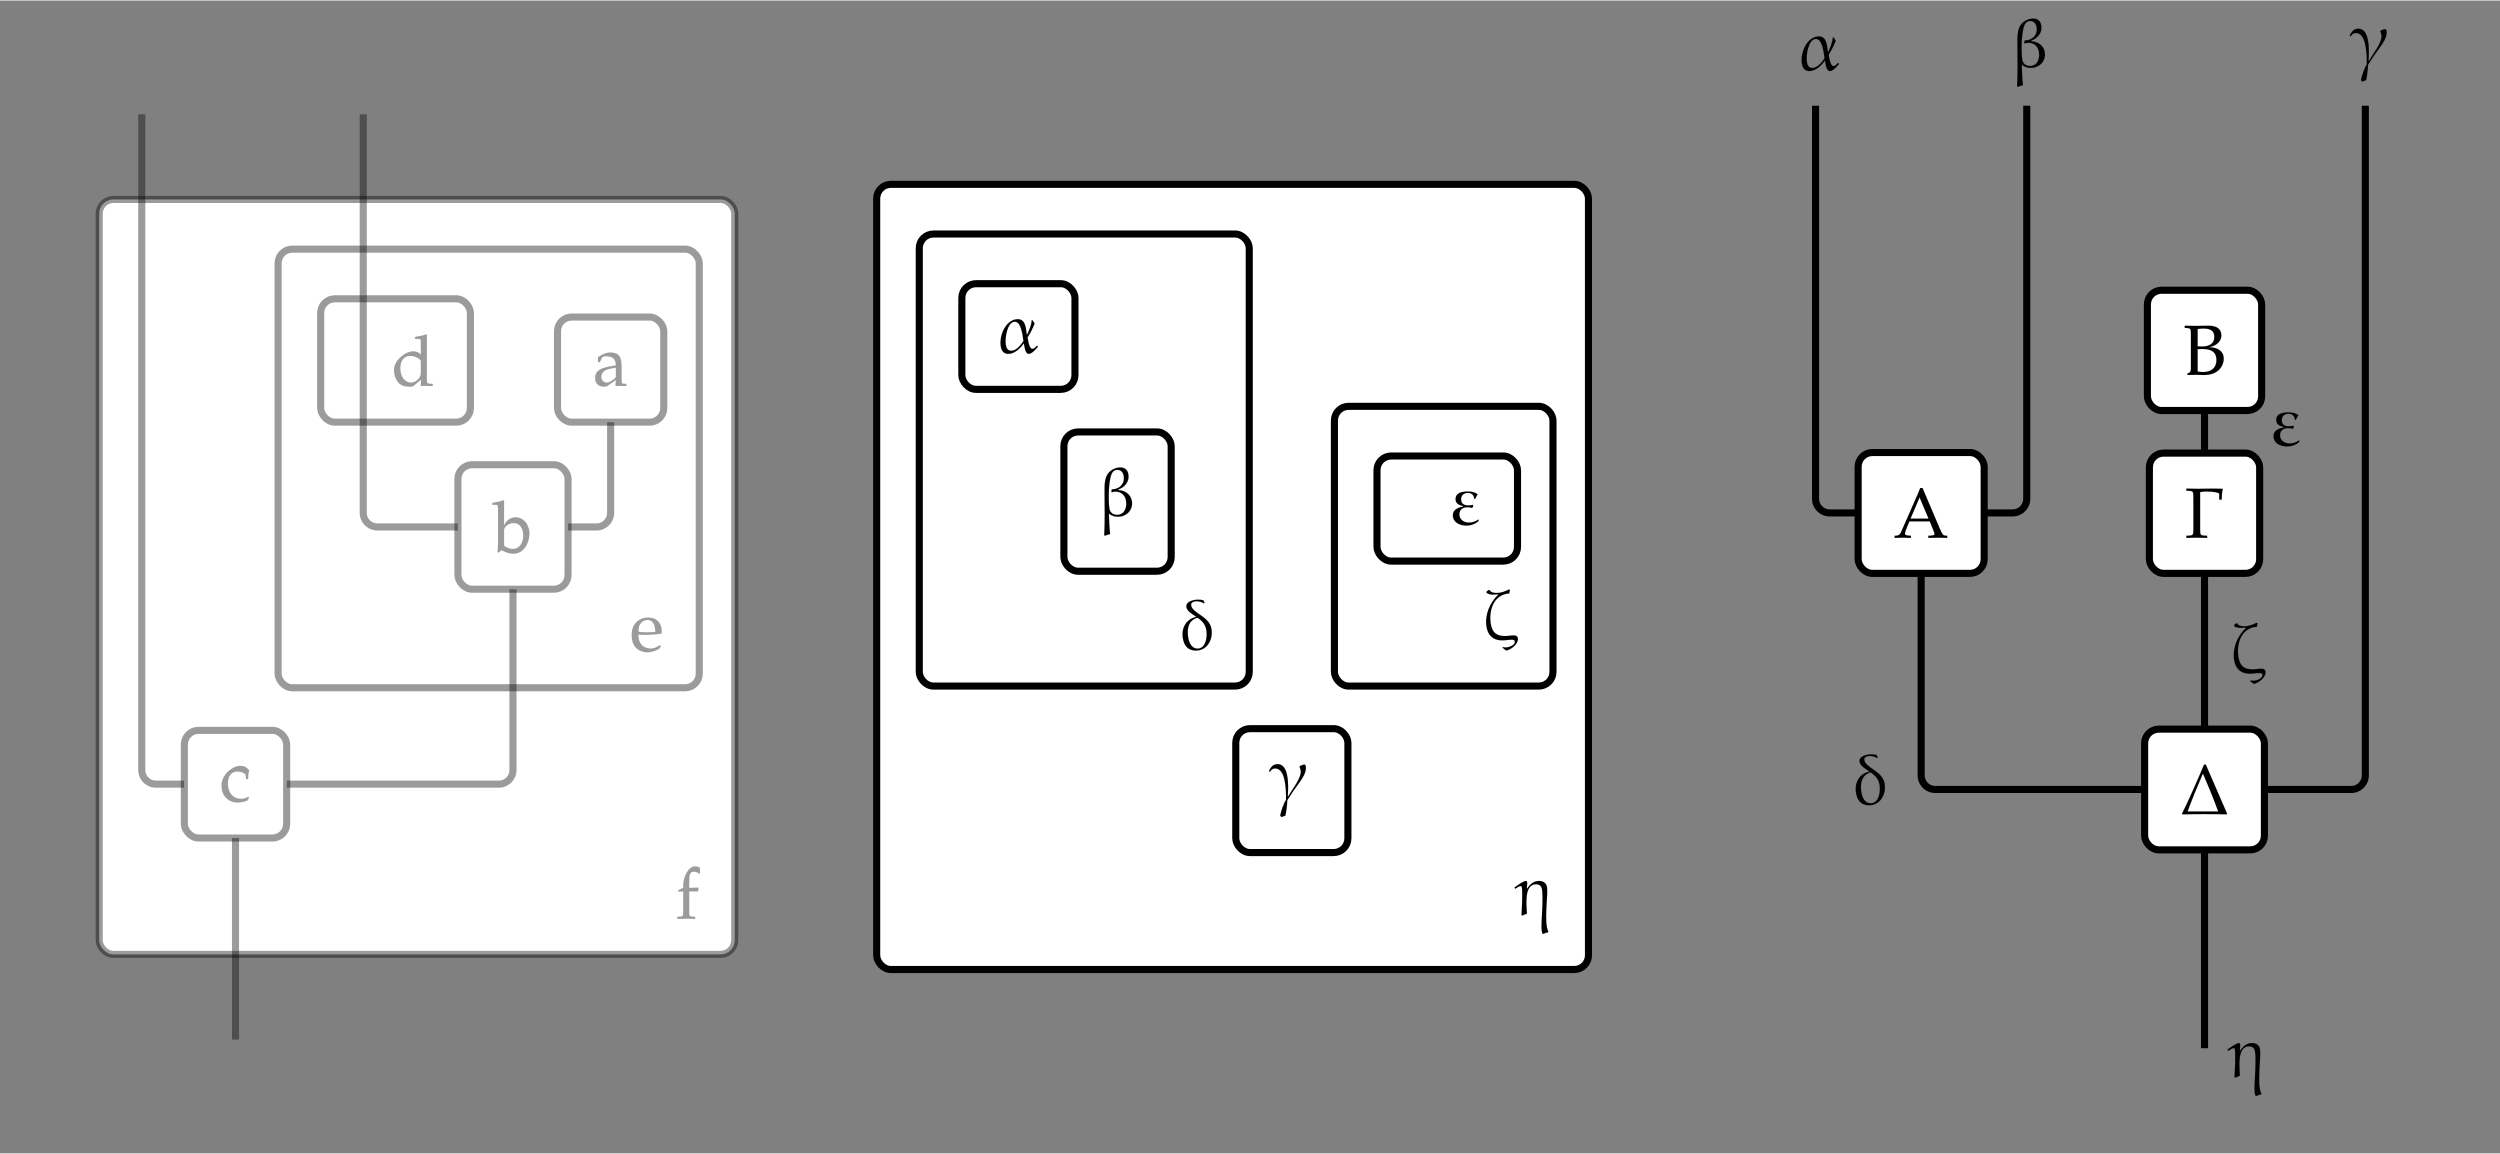 <?xml version="1.0" encoding="UTF-8" standalone="no"?>
<svg
   xmlns:dc="http://purl.org/dc/elements/1.1/"
   xmlns:cc="http://creativecommons.org/ns#"
   xmlns:rdf="http://www.w3.org/1999/02/22-rdf-syntax-ns#"
   xmlns:svg="http://www.w3.org/2000/svg"
   xmlns="http://www.w3.org/2000/svg"
   xmlns:sodipodi="http://sodipodi.sourceforge.net/DTD/sodipodi-0.dtd"
   xmlns:inkscape="http://www.inkscape.org/namespaces/inkscape"
   width="522.812"
   height="241.299"
   viewBox="0 -13464 35228.295 16244.242"
   id="svg5279"
   version="1.1"
   inkscape:version="0.48.4 r9939"
   sodipodi:docname="bigcomplex-second.svg">
  <rect x="0" y="-13464" width="35228.295" height="16244.242" fill="#808080" stroke="none"/>
  <defs
     id="defs5663" />
  <sodipodi:namedview
     pagecolor="#ffffff"
     bordercolor="#666666"
     borderopacity="1"
     objecttolerance="10"
     gridtolerance="10"
     guidetolerance="10"
     inkscape:pageopacity="0"
     inkscape:pageshadow="2"
     inkscape:window-width="1855"
     inkscape:window-height="1056"
     id="namedview5661"
     showgrid="false"
     fit-margin-top="20"
     fit-margin-left="20"
     fit-margin-right="20"
     fit-margin-bottom="20"
     inkscape:zoom="1.8152524"
     inkscape:cx="281.61834"
     inkscape:cy="120.66859"
     inkscape:window-x="65"
     inkscape:window-y="24"
     inkscape:window-maximized="1"
     inkscape:current-layer="svg5279" />
  <rect
     x="1397.648"
     y="-10660.879"
     width="8956"
     height="10638"
     rx="200"
     ry="200"
     id="rect5349"
     style="fill:#ffffff;stroke:#000000;stroke-width:100;stroke-opacity:0.392" />
  <g
     transform="translate(9521.648,-525.879)"
     id="g5351"
     style="stroke:#000000;stroke-opacity:0.392;fill:#000000;fill-opacity:0.392">
    <path
       d="m 341,717 v -77 l -12,-6 c -24,21 -42,28 -69,28 -57,0 -70,-28 -70,-143 v -85 l 131,4 -7,-53 H 190 V 102 c 0,-63 3,-70 37,-72 l 46,-3 V -3 C 173,0 173,0 148,0 123,0 123,0 23,-3 v 30 l 46,3 c 34,2 37,9 37,72 v 283 l -69,-4 v 22 l 69,31 v 42 2 c 0,77 57,259 168,259 21,0 43,-6 67,-20"
       transform="scale(1,-1)"
       id="path5353"
       inkscape:connector-curvature="0"
       style="fill:#000000;stroke:#000000;stroke-width:1;stroke-opacity:0.392;fill-opacity:0.392" />
  </g>
  <rect
     x="3918.648"
     y="-9960.879"
     width="5935"
     height="6181"
     rx="200"
     ry="200"
     id="rect5357"
     style="fill:#ffffff;stroke:#000000;stroke-width:100;stroke-opacity:0.392" />
  <g
     transform="translate(8875.648,-4299.879)"
     id="g5359"
     style="stroke:#000000;stroke-opacity:0.392;fill:#000000;fill-opacity:0.392">
    <path
       d="m 250,-20 c -89,0 -224,45 -224,239 0,104 32,173 114,221 40,24 85,29 122,29 112,0 186,-75 186,-190 0,-12 -1,-21 -2,-35 -47,-10 -156,-18 -242,-18 -34,0 -64,1 -85,4 2,-58 9,-86 28,-119 28,-49 82,-78 147,-78 43,0 66,9 130,47 L 437,70 417,36 C 405,18 315,-20 250,-20 z m 109,287 c -3,67 -10,96 -32,129 -18,27 -44,40 -77,40 -48,0 -91,-27 -112,-71 -13,-26 -17,-48 -17,-95 26,-6 69,-9 112,-9 51,0 102,3 126,6"
       transform="scale(1,-1)"
       id="path5361"
       inkscape:connector-curvature="0"
       style="fill:#000000;stroke:#000000;stroke-width:1;stroke-opacity:0.392;fill-opacity:0.392" />
  </g>
  <rect
     x="4518.648"
     y="-9260.879"
     width="2110"
     height="1738"
     rx="200"
     ry="200"
     id="rect5365"
     style="fill:#ffffff;stroke:#000000;stroke-width:100;stroke-opacity:0.392" />
  <g
     transform="translate(5518.648,-8034.879)"
     id="g5367"
     style="stroke:#000000;stroke-opacity:0.392;fill:#000000;fill-opacity:0.392">
    <path
       d="m 579,-3 c -9,0 -73,3 -91,3 -12,0 -28,-1 -77,-3 l 5,92 -111,-93 c -5,-4 -28,-8 -48,-8 -65,0 -112,13 -146,42 -49,40 -77,119 -77,199 0,122 149,257 272,257 40,0 78,-14 106,-49 v 183 c 0,30 -7,41 -25,41 h -56 v 28 c 79,12 112,20 156,37 l 9,-8 V 102 c 0,-63 3,-70 37,-72 l 46,-3 V -3 z M 412,350 c 0,16 -67,72 -146,72 -90,0 -144,-64 -144,-173 0,-119 63,-204 151,-204 47,0 96,31 124,78 13,23 15,33 15,98 v 129"
       transform="scale(1,-1)"
       id="path5369"
       inkscape:connector-curvature="0"
       style="fill:#000000;stroke:#000000;stroke-width:1;stroke-opacity:0.392;fill-opacity:0.392" />
  </g>
  <path
     d="m 3318.648,-1662.879 v 2840"
     id="path5373"
     inkscape:connector-curvature="0"
     style="fill:none;stroke:#000000;stroke-width:100;stroke-opacity:0.392" />
  <path
     d="m 7228.648,-5168.879 v 2547 a 200,200 0 0 1 -200,200 h -2989"
     id="path5377"
     inkscape:connector-curvature="0"
     style="fill:none;stroke:#000000;stroke-width:100;stroke-opacity:0.392" />
  <path
     d="m 8604.648,-7522.879 v 1277 a 200,200 0 0 1 -200,200 h -400"
     id="path5381"
     inkscape:connector-curvature="0"
     style="fill:none;stroke:#000000;stroke-width:100;stroke-opacity:0.392" />
  <path
     d="m 5118.648,-11860.879 v 5615 a 200,200 0 0 0 200,200 h 1134"
     id="path5385"
     inkscape:connector-curvature="0"
     style="fill:none;stroke:#000000;stroke-width:100;stroke-opacity:0.392" />
  <path
     d="m 1997.648,-11860.879 v 9239 a 200,200 0 0 0 200,200 h 400"
     id="path5389"
     inkscape:connector-curvature="0"
     style="fill:none;stroke:#000000;stroke-width:100;stroke-opacity:0.392" />
  <rect
     x="2597.648"
     y="-3179.879"
     width="1442"
     height="1517"
     rx="200"
     ry="200"
     id="rect5393"
     style="fill:#ffffff;stroke:#000000;stroke-width:100;stroke-opacity:0.392" />
  <g
     transform="translate(3096.648,-2182.879)"
     id="g5395"
     style="stroke:#000000;stroke-opacity:0.392;fill:#000000;fill-opacity:0.392">
    <path
       d="m 399,311 h -28 l -7,61 c -18,25 -66,45 -110,45 -90,0 -140,-60 -140,-167 0,-132 73,-218 184,-218 36,0 68,9 105,29 L 413,46 392,14 C 382,-1 307,-20 255,-20 121,-20 26,75 26,210 c 0,5 -1,9 -1,14 0,137 144,273 268,273 45,0 88,-19 120,-63 -9,-36 -14,-77 -14,-123"
       transform="scale(1,-1)"
       id="path5397"
       inkscape:connector-curvature="0"
       style="fill:#000000;stroke:#000000;stroke-width:1;stroke-opacity:0.392;fill-opacity:0.392" />
  </g>
  <rect
     x="6452.648"
     y="-6922.879"
     width="1552"
     height="1754"
     rx="200"
     ry="200"
     id="rect5401"
     style="fill:#ffffff;stroke:#000000;stroke-width:100;stroke-opacity:0.392" />
  <g
     transform="translate(6952.648,-5696.879)"
     id="g5403"
     style="stroke:#000000;stroke-opacity:0.392;fill:#000000;fill-opacity:0.392">
    <path
       d="M 150,718 V 369 c 32,77 98,116 165,116 89,0 180,-71 193,-215 v -8 C 508,128 432,-28 280,-28 232,-28 177,-12 114,24 L 74,-12 58,-6 c 7,70 8,97 8,159 v 467 c 0,30 -7,41 -25,41 h -56 v 28 c 79,12 112,20 156,37 z M 284,404 C 206,404 150,343 150,308 V 93 c 0,-22 74,-54 126,-54 85,0 145,78 145,190 0,107 -53,175 -137,175"
       transform="scale(1,-1)"
       id="path5405"
       inkscape:connector-curvature="0"
       style="fill:#000000;stroke:#000000;stroke-width:1;stroke-opacity:0.392;fill-opacity:0.392" />
  </g>
  <rect
     x="7855.648"
     y="-9003.879"
     width="1498"
     height="1481"
     rx="200"
     ry="200"
     id="rect5409"
     style="fill:#ffffff;stroke:#000000;stroke-width:100;stroke-opacity:0.392" />
  <g
     transform="translate(8354.648,-8034.879)"
     id="g5411"
     style="stroke:#000000;stroke-opacity:0.392;fill:#000000;fill-opacity:0.392">
    <path
       d="M 324,82 200,-4 c -7,-5 -24,-8 -42,-8 -79,0 -126,45 -126,123 0,87 57,134 193,159 l 99,18 c -3,91 -42,128 -136,128 -46,0 -56,-7 -77,-54 l -13,-31 -26,7 v 65 l 53,32 c 38,23 78,34 121,34 116,0 158,-53 158,-199 V 87 c 0,-49 4,-57 28,-58 l 39,-2 V -3 c -44,2 -69,3 -74,3 -13,0 -13,0 -78,-3 z m 0,42 v 132 c -76,-11 -131,-25 -156,-40 -30,-19 -50,-54 -50,-91 0,-43 35,-80 75,-80 39,0 102,38 131,79"
       transform="scale(1,-1)"
       id="path5413"
       inkscape:connector-curvature="0"
       style="fill:#000000;stroke:#000000;stroke-width:1;stroke-opacity:0.392;fill-opacity:0.392" />
  </g>
  <rect
     x="12353.648"
     y="-10873.879"
     width="10030"
     height="11064"
     rx="200"
     ry="200"
     id="rect5419"
     style="fill:#ffffff;stroke:#000000;stroke-width:100" />
  <g
     transform="translate(21352.648,-584.879)"
     id="g5421">
    <path
       d="m 149,473 c 28,0 17,-46 13,-104 l 7,-2 c 35,57 89,106 165,106 59,0 104,-29 113,-91 16,-105 -47,-499 17,-620 l -2,-13 c -25,-4 -48,-13 -70,-24 l -11,9 c -8,32 -16,50 -10,165 5,113 23,345 5,457 -8,46 -38,70 -83,70 C 121,426 159,137 163,18 L 158,9 C 137,3 117,-6 97,-16 L 87,-6 c 7,79 16,322 6,388 -2,11 -7,19 -18,19 -20,0 -56,-26 -72,-37 l -6,2 -8,11 2,6 c 29,21 125,90 158,90"
       transform="scale(1,-1)"
       id="path5423"
       inkscape:connector-curvature="0"
       style="fill:#000000;stroke:#000000;stroke-width:1" />
  </g>
  <rect
     x="18803.648"
     y="-7745.879"
     width="3080"
     height="3942"
     rx="200"
     ry="200"
     id="rect5427"
     style="fill:#ffffff;stroke:#000000;stroke-width:100" />
  <g
     transform="translate(20879.648,-4452.879)"
     id="g5429">
    <path
       d="m 509,26 c 12,-79 -96,-162 -164,-175 -19,12 -36,28 -53,41 l 3,8 c 16,-3 31,-4 47,-4 43,0 133,33 124,86 C 463,2 438,4 423,4 378,4 333,-5 287,-5 162,-5 87,63 67,187 40,360 118,531 232,638 l -5,5 c -22,-1 -44,-3 -66,-3 -30,0 -66,4 -94,25 l 2,19 30,21 12,-1 c 17,-37 69,-41 101,-41 62,0 120,24 171,49 l 15,-7 C 395,688 392,672 387,656 174,643 97,427 127,232 147,105 205,56 331,56 c 42,0 81,9 122,9 25,0 51,-9 56,-39"
       transform="scale(1,-1)"
       id="path5431"
       inkscape:connector-curvature="0"
       style="fill:#000000;stroke:#000000;stroke-width:1" />
  </g>
  <rect
     x="19403.648"
     y="-7045.879"
     width="1980"
     height="1481"
     rx="200"
     ry="200"
     id="rect5435"
     style="fill:#ffffff;stroke:#000000;stroke-width:100" />
  <g
     transform="translate(20403.648,-6077.879)"
     id="g5437">
    <path
       d="m 161,146 c 0,-70 58,-116 135,-116 45,0 89,14 132,42 l 8,-5 -15,-26 C 371,5 318,-13 262,-13 160,-13 69,37 69,132 c 0,65 48,106 143,123 v 9 c -70,12 -105,45 -105,97 0,72 58,107 174,107 59,0 105,-13 138,-40 -16,-27 -29,-49 -38,-68 l -11,5 c -5,55 -36,83 -92,83 -55,0 -93,-36 -93,-90 0,-44 22,-86 98,-86 22,0 44,3 68,7 l 5,-6 c -3,-13 -6,-23 -8,-30 l -10,-6 c -23,6 -45,9 -66,9 -44,0 -111,-20 -111,-100"
       transform="scale(1,-1)"
       id="path5439"
       inkscape:connector-curvature="0"
       style="fill:#000000;stroke:#000000;stroke-width:1" />
  </g>
  <rect
     x="12953.648"
     y="-10173.879"
     width="4650"
     height="6370"
     rx="200"
     ry="200"
     id="rect5443"
     style="fill:#ffffff;stroke:#000000;stroke-width:100" />
  <g
     transform="translate(16606.648,-4319.879)"
     id="g5445">
    <path
       d="M 465,287 C 489,139 403,-16 246,-16 133,-16 78,53 61,160 38,304 108,426 246,458 v 6 c -47,29 -126,75 -135,133 -13,79 102,105 163,105 25,0 50,-3 75,-8 8,-13 14,-27 19,-39 l -9,-6 c -33,19 -68,30 -103,30 -35,0 -85,-15 -78,-57 C 196,506 436,470 465,287 z M 393,269 C 380,350 339,399 268,448 141,411 116,295 137,167 148,99 183,12 267,12 385,12 408,174 393,269"
       transform="scale(1,-1)"
       id="path5447"
       inkscape:connector-curvature="0"
       style="fill:#000000;stroke:#000000;stroke-width:1" />
  </g>
  <rect
     x="17413.648"
     y="-3203.879"
     width="1580"
     height="1746"
     rx="200"
     ry="200"
     id="rect5475"
     style="fill:#ffffff;stroke:#000000;stroke-width:100" />
  <g
     transform="translate(17912.648,-2230.879)"
     id="g5477">
    <path
       d="m 88,473 c 88,0 171,-80 146,-450 l 6,-4 c 48,89 192,260 176,366 -3,16 -10,34 -16,50 l 4,11 c 16,7 47,21 64,21 16,0 18,-17 20,-29 C 501,353 427,254 383,194 329,120 275,43 227,-36 c -2,-70 -12,-147 -26,-215 -19,-9 -38,-17 -58,-22 -5,8 -11,16 -16,24 15,68 46,163 82,220 2,82 -2,165 -16,249 -11,70 -42,192 -137,192 -37,0 -54,-18 -73,-46 l -6,-1 c -3,3 -7,6 -8,12 25,49 54,96 119,96"
       transform="scale(1,-1)"
       id="path5479"
       inkscape:connector-curvature="0"
       style="fill:#000000;stroke:#000000;stroke-width:1" />
  </g>
  <rect
     x="14991.648"
     y="-7384.879"
     width="1512"
     height="1963"
     rx="200"
     ry="200"
     id="rect5483"
     style="fill:#ffffff;stroke:#000000;stroke-width:100" />
  <g
     transform="translate(15491.648,-6204.879)"
     id="g5485">
    <path
       d="M 458,205 C 478,80 382,-15 261,-15 c -44,0 -89,13 -127,44 3,-95 6,-191 17,-288 -26,-6 -50,-15 -74,-24 l -9,10 c 11,186 6,375 5,562 0,150 -15,306 135,372 28,12 57,19 88,19 64,0 103,-36 113,-99 C 426,479 355,400 268,369 l 1,-9 c 91,-2 174,-59 189,-155 z m -82,3 c -13,83 -70,131 -152,131 -17,0 -32,-3 -47,-10 l -9,8 c 4,10 5,22 6,34 106,0 187,75 169,187 -7,48 -37,88 -89,88 -19,0 -37,-6 -52,-17 -80,-56 -77,-424 -61,-526 9,-58 51,-91 108,-91 106,0 142,103 127,196"
       transform="scale(1,-1)"
       id="path5487"
       inkscape:connector-curvature="0"
       style="fill:#000000;stroke:#000000;stroke-width:1" />
  </g>
  <rect
     x="13553.648"
     y="-9473.879"
     width="1594"
     height="1489"
     rx="200"
     ry="200"
     id="rect5491"
     style="fill:#ffffff;stroke:#000000;stroke-width:100" />
  <g
     transform="translate(14053.648,-8500.879)"
     id="g5493">
    <path
       d="m 562,97 c 5,-3 8,-6 9,-13 C 545,54 489,-16 443,-16 392,-16 381,95 375,128 l -3,3 C 324,64 246,-16 154,-16 86,-16 57,33 48,93 24,243 121,473 289,473 401,473 403,337 414,260 l 7,-3 c 26,58 61,134 63,202 h 11 c 11,-15 21,-31 30,-46 -25,-70 -60,-135 -99,-197 6,-32 22,-161 67,-161 27,0 46,24 62,42 h 7 z m -194,67 -4,28 c -9,60 -30,245 -117,245 -109,0 -142,-235 -128,-322 7,-45 25,-87 78,-87 71,0 137,85 171,136"
       transform="scale(1,-1)"
       id="path5495"
       inkscape:connector-curvature="0"
       style="fill:#000000;stroke:#000000;stroke-width:1" />
  </g>
  <path
     d="m 31064.648,-1495.879 v 2795"
     id="path5525"
     inkscape:connector-curvature="0"
     style="fill:none;stroke:#000000;stroke-width:100" />
  <path
     d="m 33330.648,-11981.879 v 9435 a 200,200 0 0 1 -200,200 h -1222"
     id="path5529"
     inkscape:connector-curvature="0"
     style="fill:none;stroke:#000000;stroke-width:100" />
  <path
     d="m 31064.648,-5391.879 v 2195"
     id="path5533"
     inkscape:connector-curvature="0"
     style="fill:none;stroke:#000000;stroke-width:100" />
  <path
     d="m 31064.648,-7686.879 v 600"
     id="path5537"
     inkscape:connector-curvature="0"
     style="fill:none;stroke:#000000;stroke-width:100" />
  <path
     d="m 27071.648,-5391.879 v 2845 a 200,200 0 0 0 200,200 h 2949"
     id="path5541"
     inkscape:connector-curvature="0"
     style="fill:none;stroke:#000000;stroke-width:100" />
  <path
     d="m 28559.648,-11981.879 v 5538 a 200,200 0 0 1 -200,200 h -400"
     id="path5545"
     inkscape:connector-curvature="0"
     style="fill:none;stroke:#000000;stroke-width:100" />
  <path
     d="m 25583.648,-11981.879 v 5538 a 200,200 0 0 0 200,200 h 400"
     id="path5549"
     inkscape:connector-curvature="0"
     style="fill:none;stroke:#000000;stroke-width:100" />
  <rect
     x="30220.648"
     y="-3196.879"
     width="1688"
     height="1701"
     rx="200"
     ry="200"
     id="rect5553"
     style="fill:#ffffff;stroke:#000000;stroke-width:100" />
  <g
     transform="translate(30720.648,-1999.879)"
     id="g5555">
    <path
       d="m 27,6 c 65,122 267,584 310,691 h 25 L 662,6 656,-4 C 555,-1 454,0 353,0 246,0 140,0 34,-4 z M 537,37 C 472,215 400,391 325,564 h -7 C 242,389 171,215 105,37 h 432"
       transform="scale(1,-1)"
       id="path5557"
       inkscape:connector-curvature="0"
       style="fill:#000000;stroke:#000000;stroke-width:1" />
  </g>
  <rect
     x="30287.648"
     y="-7086.879"
     width="1554"
     height="1695"
     rx="200"
     ry="200"
     id="rect5561"
     style="fill:#ffffff;stroke:#000000;stroke-width:100" />
  <g
     transform="translate(30786.648,-5894.879)"
     id="g5563">
    <path
       d="M 536,689 C 525,645 520,588 520,537 h -35 v 65 c 0,13 -1,24 -9,27 -53,20 -132,21 -176,21 -27,0 -56,-1 -84,-8 V 120 c 0,-82 8,-88 51,-90 l 48,-3 V -3 C 263,-1 216,0 170,0 121,0 74,-1 22,-3 v 30 l 48,3 c 43,2 51,10 51,90 v 449 c 0,82 -8,88 -51,90 l -48,3 v 30 c 55,-1 112,-3 169,-3 67,0 159,3 216,3 45,0 90,-1 129,-3"
       transform="scale(1,-1)"
       id="path5565"
       inkscape:connector-curvature="0"
       style="fill:#000000;stroke:#000000;stroke-width:1" />
  </g>
  <rect
     x="30259.648"
     y="-9381.879"
     width="1610"
     height="1695"
     rx="200"
     ry="200"
     id="rect5569"
     style="fill:#ffffff;stroke:#000000;stroke-width:100" />
  <g
     transform="translate(30759.648,-8189.879)"
     id="g5571">
    <path
       d="M 298,-3 C 261,-3 199,0 174,0 155,0 134,-1 65,-3 v 23 l 26,10 c 14,6 22,28 22,65 v 474 c 0,79 -4,86 -51,90 l -36,3 v 30 c 139,-3 139,-3 158,-3 15,0 15,0 154,3 h 25 c 116,0 179,-48 179,-136 0,-52 -25,-95 -73,-128 -28,-19 -51,-28 -100,-38 77,-6 111,-15 149,-43 38,-27 58,-68 58,-119 C 576,134 508,-3 298,-3 z M 208,362 V 47 c 25,-6 48,-8 77,-8 119,0 188,63 188,169 0,107 -63,156 -198,156 -19,0 -28,0 -67,-2 z m 0,282 V 401 c 31,-2 44,-2 61,-2 114,0 174,47 174,134 0,83 -47,119 -154,119 -32,0 -55,-2 -81,-8"
       transform="scale(1,-1)"
       id="path5573"
       inkscape:connector-curvature="0"
       style="fill:#000000;stroke:#000000;stroke-width:1" />
  </g>
  <rect
     x="26183.648"
     y="-7094.879"
     width="1776"
     height="1703"
     rx="200"
     ry="200"
     id="rect5577"
     style="fill:#ffffff;stroke:#000000;stroke-width:100" />
  <g
     transform="translate(26682.648,-5894.879)"
     id="g5579">
    <path
       d="M 408,700 650,132 C 685,51 696,34 722,30 l 34,-3 V -3 C 648,0 648,0 629,0 613,0 613,0 490,-3 v 30 l 47,3 c 25,2 41,9 41,20 0,9 -4,22 -21,64 L 511,229 H 223 L 195,162 C 174,112 160,69 160,56 160,40 173,33 208,30 l 37,-3 V -3 C 137,0 137,0 124,0 108,0 108,0 15,-3 v 30 l 37,3 c 22,2 42,20 54,49 l 231,526 39,95 h 32 z M 240,269 H 493 L 367,567"
       transform="scale(1,-1)"
       id="path5581"
       inkscape:connector-curvature="0"
       style="fill:#000000;stroke:#000000;stroke-width:1" />
  </g>
  <g
     transform="translate(31967.763,-7192.764)"
     id="g5437-4">
    <path
       d="m 161,146 c 0,-70 58,-116 135,-116 45,0 89,14 132,42 l 8,-5 -15,-26 C 371,5 318,-13 262,-13 160,-13 69,37 69,132 c 0,65 48,106 143,123 v 9 c -70,12 -105,45 -105,97 0,72 58,107 174,107 59,0 105,-13 138,-40 -16,-27 -29,-49 -38,-68 l -11,5 c -5,55 -36,83 -92,83 -55,0 -93,-36 -93,-90 0,-44 22,-86 98,-86 22,0 44,3 68,7 l 5,-6 c -3,-13 -6,-23 -8,-30 l -10,-6 c -23,6 -45,9 -66,9 -44,0 -111,-20 -111,-100"
       transform="scale(1,-1)"
       id="path5439-4"
       inkscape:connector-curvature="0"
       style="fill:#000000;stroke:#000000;stroke-width:1" />
  </g>
  <g
     transform="translate(31414.802,-3983.554)"
     id="g5429-5">
    <path
       d="m 509,26 c 12,-79 -96,-162 -164,-175 -19,12 -36,28 -53,41 l 3,8 c 16,-3 31,-4 47,-4 43,0 133,33 124,86 C 463,2 438,4 423,4 378,4 333,-5 287,-5 162,-5 87,63 67,187 40,360 118,531 232,638 l -5,5 c -22,-1 -44,-3 -66,-3 -30,0 -66,4 -94,25 l 2,19 30,21 12,-1 c 17,-37 69,-41 101,-41 62,0 120,24 171,49 l 15,-7 C 395,688 392,672 387,656 174,643 97,427 127,232 147,105 205,56 331,56 c 42,0 81,9 122,9 25,0 51,-9 56,-39"
       transform="scale(1,-1)"
       id="path5431-4"
       inkscape:connector-curvature="0"
       style="fill:#000000;stroke:#000000;stroke-width:1" />
  </g>
  <g
     transform="translate(33141.731,-12594.181)"
     id="g5477-7">
    <path
       d="m 88,473 c 88,0 171,-80 146,-450 l 6,-4 c 48,89 192,260 176,366 -3,16 -10,34 -16,50 l 4,11 c 16,7 47,21 64,21 16,0 18,-17 20,-29 C 501,353 427,254 383,194 329,120 275,43 227,-36 c -2,-70 -12,-147 -26,-215 -19,-9 -38,-17 -58,-22 -5,8 -11,16 -16,24 15,68 46,163 82,220 2,82 -2,165 -16,249 -11,70 -42,192 -137,192 -37,0 -54,-18 -73,-46 l -6,-1 c -3,3 -7,6 -8,12 25,49 54,96 119,96"
       transform="scale(1,-1)"
       id="path5479-2"
       inkscape:connector-curvature="0"
       style="fill:#000000;stroke:#000000;stroke-width:1" />
  </g>
  <g
     transform="translate(25342.312,-12485.662)"
     id="g5493-8">
    <path
       d="m 562,97 c 5,-3 8,-6 9,-13 C 545,54 489,-16 443,-16 392,-16 381,95 375,128 l -3,3 C 324,64 246,-16 154,-16 86,-16 57,33 48,93 24,243 121,473 289,473 401,473 403,337 414,260 l 7,-3 c 26,58 61,134 63,202 h 11 c 11,-15 21,-31 30,-46 -25,-70 -60,-135 -99,-197 6,-32 22,-161 67,-161 27,0 46,24 62,42 h 7 z m -194,67 -4,28 c -9,60 -30,245 -117,245 -109,0 -142,-235 -128,-322 7,-45 25,-87 78,-87 71,0 137,85 171,136"
       transform="scale(1,-1)"
       id="path5495-6"
       inkscape:connector-curvature="0"
       style="fill:#000000;stroke:#000000;stroke-width:1" />
  </g>
  <g
     transform="translate(28355.287,-12529.941)"
     id="g5485-1">
    <path
       d="M 458,205 C 478,80 382,-15 261,-15 c -44,0 -89,13 -127,44 3,-95 6,-191 17,-288 -26,-6 -50,-15 -74,-24 l -9,10 c 11,186 6,375 5,562 0,150 -15,306 135,372 28,12 57,19 88,19 64,0 103,-36 113,-99 C 426,479 355,400 268,369 l 1,-9 c 91,-2 174,-59 189,-155 z m -82,3 c -13,83 -70,131 -152,131 -17,0 -32,-3 -47,-10 l -9,8 c 4,10 5,22 6,34 106,0 187,75 169,187 -7,48 -37,88 -89,88 -19,0 -37,-6 -52,-17 -80,-56 -77,-424 -61,-526 9,-58 51,-91 108,-91 106,0 142,103 127,196"
       transform="scale(1,-1)"
       id="path5487-7"
       inkscape:connector-curvature="0"
       style="fill:#000000;stroke:#000000;stroke-width:1" />
  </g>
  <g
     transform="translate(26092.451,-2140.288)"
     id="g5445-5">
    <path
       d="M 465,287 C 489,139 403,-16 246,-16 133,-16 78,53 61,160 38,304 108,426 246,458 v 6 c -47,29 -126,75 -135,133 -13,79 102,105 163,105 25,0 50,-3 75,-8 8,-13 14,-27 19,-39 l -9,-6 c -33,19 -68,30 -103,30 -35,0 -85,-15 -78,-57 C 196,506 436,470 465,287 z M 393,269 C 380,350 339,399 268,448 141,411 116,295 137,167 148,99 183,12 267,12 385,12 408,174 393,269"
       transform="scale(1,-1)"
       id="path5447-4"
       inkscape:connector-curvature="0"
       style="fill:#000000;stroke:#000000;stroke-width:1" />
  </g>
  <g
     transform="translate(31399.841,1698.925)"
     id="g5421-9">
    <path
       d="m 149,473 c 28,0 17,-46 13,-104 l 7,-2 c 35,57 89,106 165,106 59,0 104,-29 113,-91 16,-105 -47,-499 17,-620 l -2,-13 c -25,-4 -48,-13 -70,-24 l -11,9 c -8,32 -16,50 -10,165 5,113 23,345 5,457 -8,46 -38,70 -83,70 C 121,426 159,137 163,18 L 158,9 C 137,3 117,-6 97,-16 L 87,-6 c 7,79 16,322 6,388 -2,11 -7,19 -18,19 -20,0 -56,-26 -72,-37 l -6,2 -8,11 2,6 c 29,21 125,90 158,90"
       transform="scale(1,-1)"
       id="path5423-5"
       inkscape:connector-curvature="0"
       style="fill:#000000;stroke:#000000;stroke-width:1" />
  </g>
</svg>
